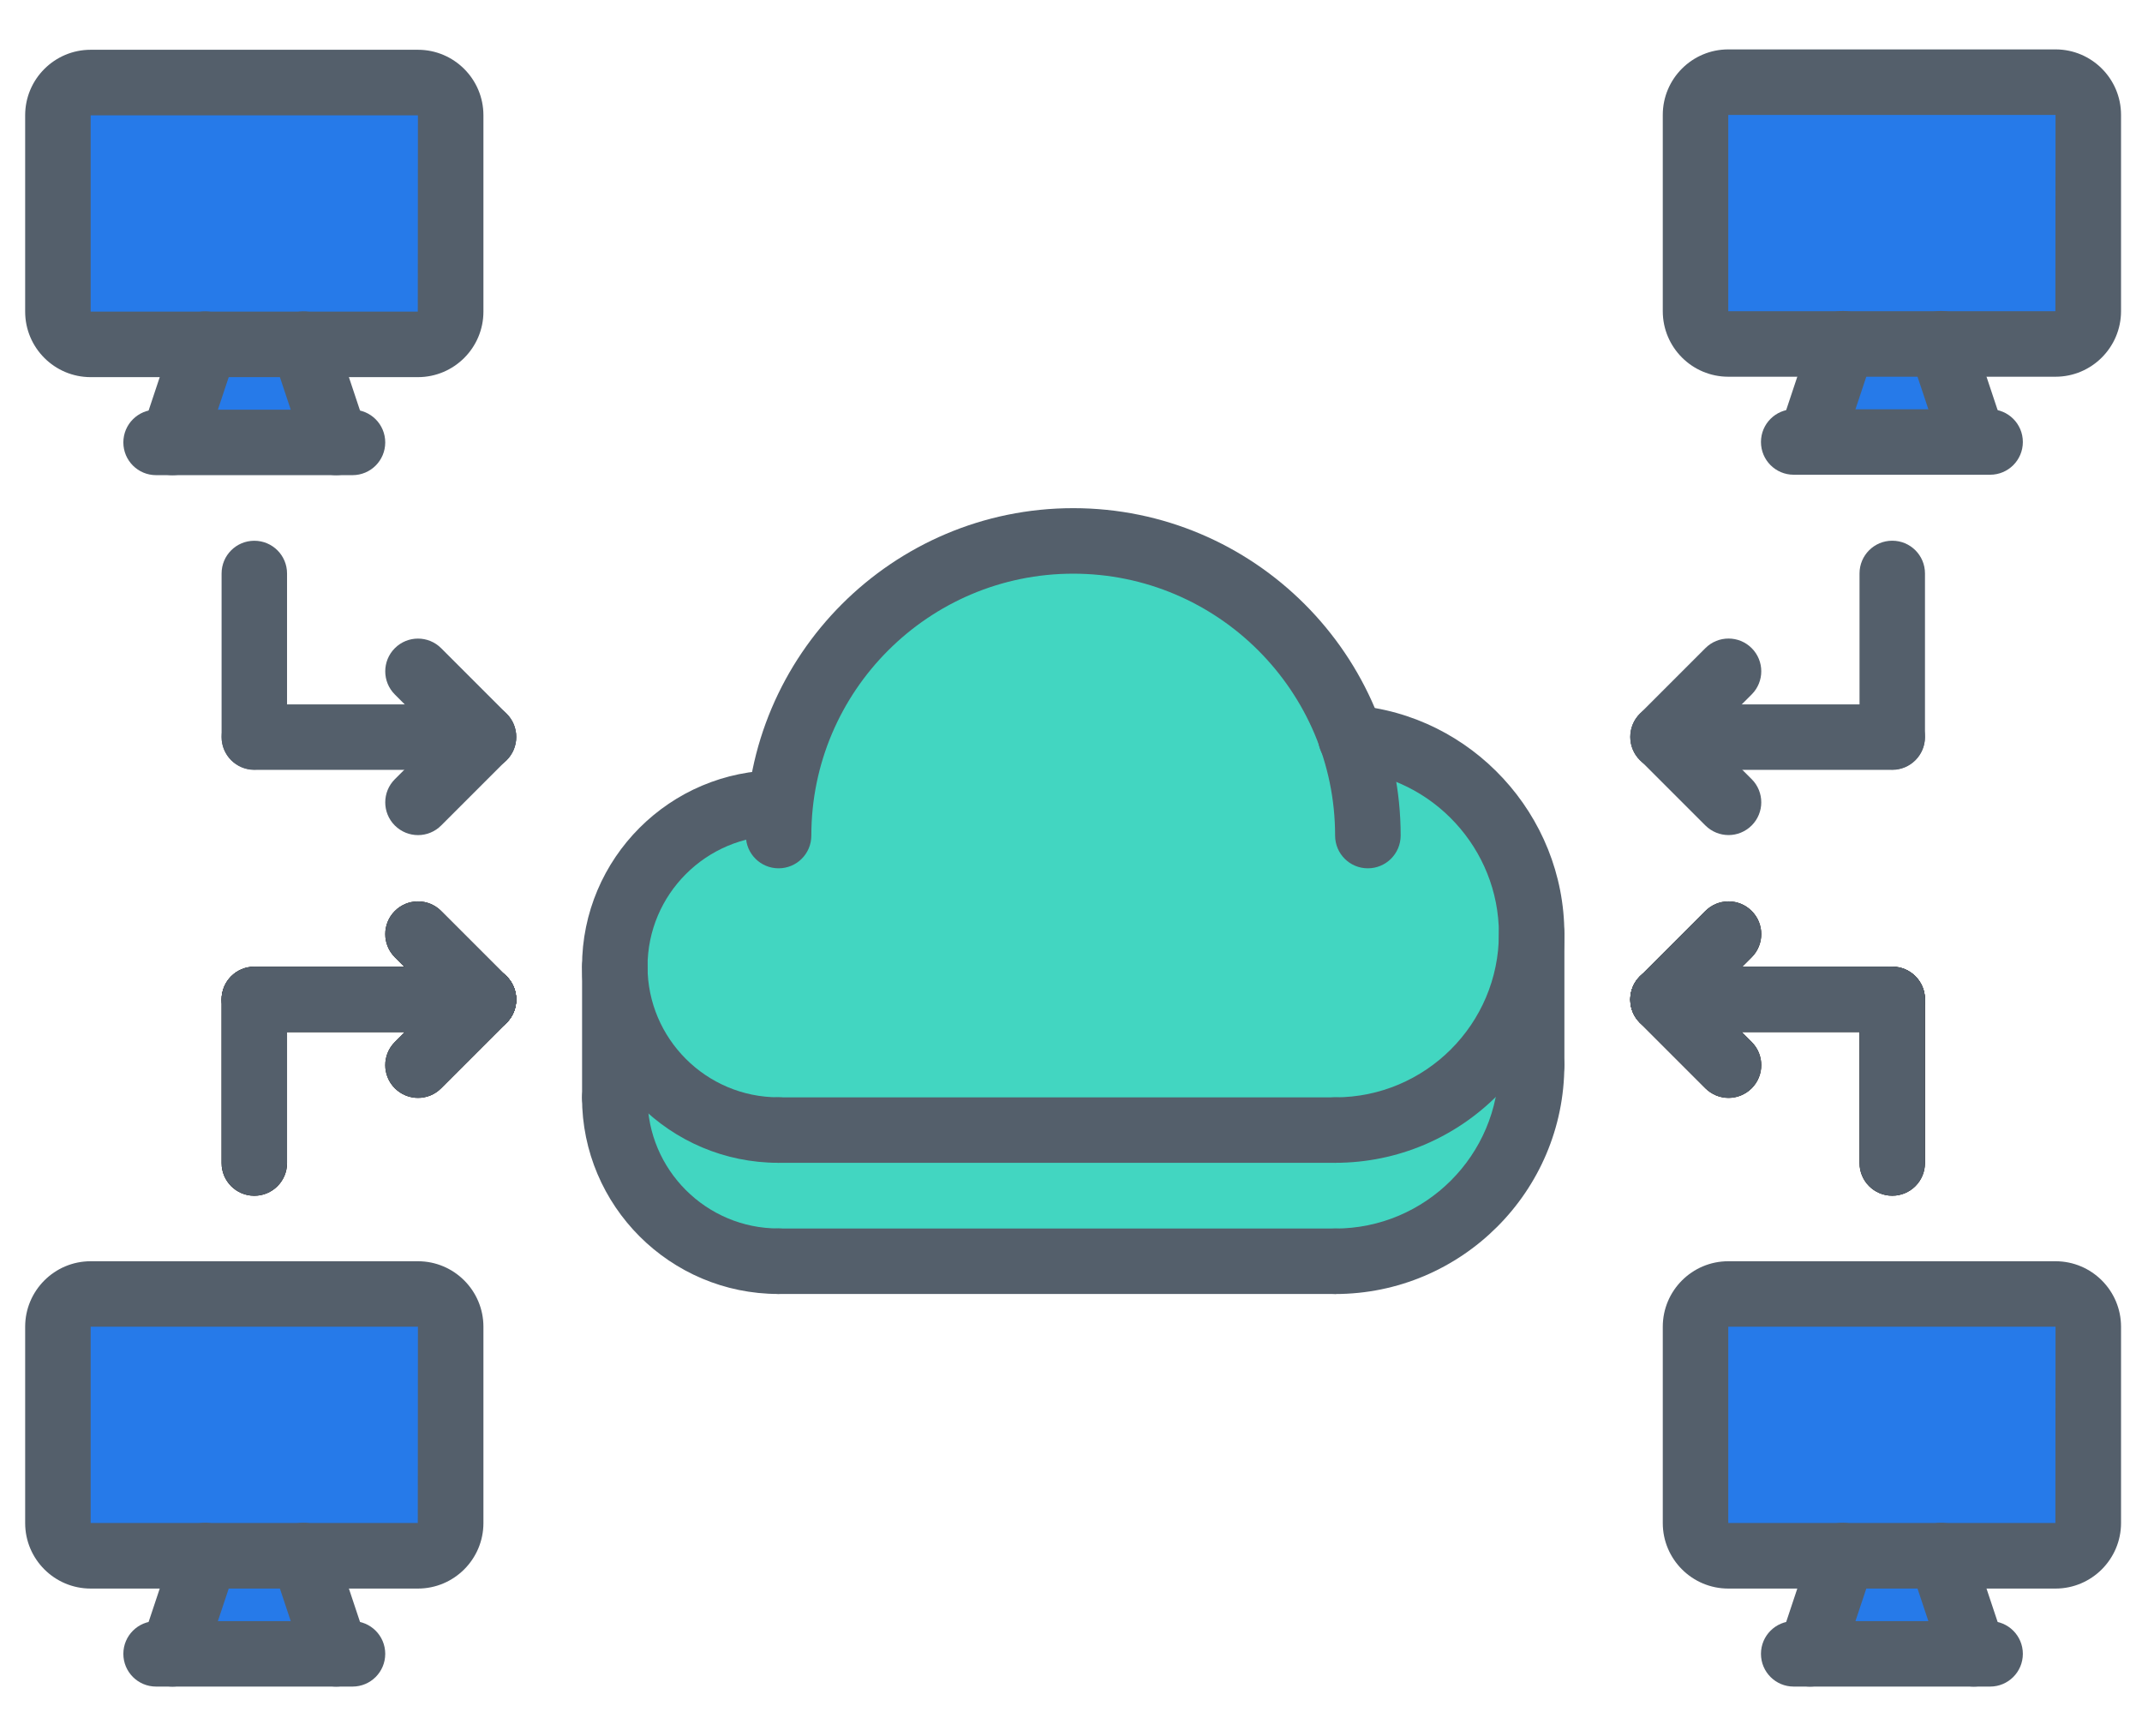 <?xml version="1.0" encoding="utf-8"?>
<!-- Generator: Adobe Illustrator 23.1.1, SVG Export Plug-In . SVG Version: 6.00 Build 0)  -->
<svg version="1.1" id="Слой_1" xmlns="http://www.w3.org/2000/svg" xmlns:xlink="http://www.w3.org/1999/xlink" x="0px" y="0px"
	 width="464px" height="376px" viewBox="0 0 464 376" style="enable-background:new 0 0 464 376;" xml:space="preserve">
<style type="text/css">
	.st0{fill:#267AE9;}
	.st1{fill:#42D6C1;}
	.st2{fill:#545F6B;}
</style>
<path class="st0" d="M65.74,74.61H44.45H19.62c-3.83,0-7.09-3.26-7.09-7.09V24.94c0-3.9,3.26-7.09,7.09-7.09h70.94
	c3.9,0,7.09,3.19,7.09,7.09v42.57c0,3.83-3.19,7.09-7.09,7.09H65.74z"/>
<path class="st0" d="M65.74,74.61l7.09,21.21H37.36l7.09-21.21H65.74z"/>
<path class="st0" d="M65.74,336.96l7.09,21.28H37.36l7.09-21.28H65.74z"/>
<path class="st0" d="M97.66,287.37v42.5c0,3.9-3.19,7.09-7.09,7.09H65.74H44.45H19.62c-3.83,0-7.09-3.19-7.09-7.09v-42.5
	c0-3.9,3.26-7.09,7.09-7.09h70.94C94.47,280.27,97.66,283.47,97.66,287.37L97.66,287.37z"/>
<path class="st0" d="M420.46,336.96l7.09,21.28h-35.47l7.09-21.28H420.46z"/>
<path class="st0" d="M452.38,287.37v42.5c0,3.9-3.19,7.09-7.09,7.09h-24.83h-21.28h-24.76c-3.9,0-7.09-3.19-7.09-7.09v-42.5
	c0-3.9,3.19-7.09,7.09-7.09h70.87C449.19,280.27,452.38,283.47,452.38,287.37L452.38,287.37z"/>
<path class="st0" d="M420.46,74.46l7.09,21.28h-35.47l7.09-21.28L420.46,74.46z"/>
<path class="st0" d="M452.38,24.87v42.5c0,3.9-3.19,7.09-7.09,7.09h-24.83h-21.28h-24.76c-3.9,0-7.09-3.19-7.09-7.09v-42.5
	c0-3.9,3.19-7.09,7.09-7.09h70.87C449.19,17.78,452.38,20.97,452.38,24.87z"/>
<path class="st1" d="M289.21,244.8c23.55,0,42.57-19.08,42.57-42.57v28.38c0,23.48-19.01,42.57-42.57,42.57H168.6
	c-19.58,0-35.4-15.89-35.4-35.4v-28.45c0,19.58,15.82,35.4,35.4,35.4h120.61V244.8z"/>
<path class="st1" d="M292.69,159.8c21.92,1.77,39.09,20.08,39.09,42.42c0,23.48-19.01,42.57-42.57,42.57v-0.07H168.6
	c-19.58,0-35.4-15.82-35.4-35.4s15.82-35.4,35.4-35.4h0.43h0.08c3.47-31.92,30.51-56.76,63.42-56.76c27.81,0,51.43,17.81,60.1,42.64
	L292.69,159.8z"/>
<path class="st2" d="M289.22,251.87H168.62c-3.92,0-7.09-3.17-7.09-7.09c0-3.92,3.17-7.09,7.09-7.09h120.61
	c3.92,0,7.09,3.17,7.09,7.09C296.32,248.7,293.15,251.87,289.22,251.87z"/>
<path class="st2" d="M296.3,188.08c-3.92,0-7.09-3.17-7.09-7.09c0-31.28-25.45-56.73-56.73-56.73s-56.73,25.45-56.73,56.73
	c0,3.92-3.17,7.09-7.09,7.09c-3.92,0-7.09-3.17-7.09-7.09c0-39.1,31.81-70.92,70.92-70.92s70.92,31.81,70.92,70.92
	C303.4,184.91,300.23,188.08,296.3,188.08z"/>
<path class="st2" d="M289.22,251.87c-3.92,0-7.09-3.17-7.09-7.09s3.17-7.09,7.09-7.09c19.56,0,35.47-15.9,35.47-35.44
	c0-18.37-14.33-33.9-32.63-35.34c-3.9-0.31-6.82-3.72-6.51-7.63c0.32-3.9,3.65-6.81,7.63-6.51c25.62,2.02,45.69,23.77,45.69,49.49
	C338.88,229.6,316.6,251.87,289.22,251.87L289.22,251.87z"/>
<path class="st2" d="M168.62,251.87c-23.46,0-42.54-19.07-42.54-42.52c0-23.45,19.08-42.52,42.54-42.52c3.92,0,7.09,3.17,7.09,7.09
	s-3.17,7.09-7.09,7.09c-15.63,0-28.35,12.71-28.35,28.34s12.72,28.33,28.35,28.33c3.92,0,7.09,3.17,7.09,7.09
	C175.71,248.7,172.54,251.87,168.62,251.87z"/>
<path class="st2" d="M289.22,280.28H168.62c-3.92,0-7.09-3.17-7.09-7.09s3.17-7.09,7.09-7.09h120.61c3.92,0,7.09,3.17,7.09,7.09
	S293.15,280.28,289.22,280.28z"/>
<path class="st2" d="M289.22,280.29c-3.92,0-7.09-3.17-7.09-7.09s3.17-7.09,7.09-7.09c19.56,0,35.47-15.9,35.47-35.44
	c0-3.92,3.17-7.09,7.09-7.09s7.09,3.17,7.09,7.09C338.88,258.02,316.6,280.29,289.22,280.29z"/>
<path class="st2" d="M168.62,280.28c-23.46,0-42.54-19.07-42.54-42.52c0-3.92,3.17-7.09,7.09-7.09c3.92,0,7.09,3.17,7.09,7.09
	c0,15.62,12.72,28.33,28.35,28.33c3.92,0,7.09,3.17,7.09,7.09S172.54,280.28,168.62,280.28z"/>
<path class="st2" d="M169.05,181.01h-0.43c-3.92,0-7.09-3.17-7.09-7.09s3.17-7.09,7.09-7.09c3.92,0,7.31,3.17,7.31,7.09
	S172.97,181.01,169.05,181.01z"/>
<path class="st2" d="M133.18,244.86c-3.92,0-7.09-3.17-7.09-7.09v-28.41c0-3.92,3.17-7.09,7.09-7.09c3.92,0,7.09,3.17,7.09,7.09
	v28.41C140.27,241.68,137.1,244.86,133.18,244.86z"/>
<path class="st2" d="M331.79,237.75c-3.92,0-7.09-3.17-7.09-7.09v-28.41c0-3.92,3.17-7.09,7.09-7.09s7.09,3.17,7.09,7.09v28.41
	C338.88,234.57,335.71,237.75,331.79,237.75z"/>
<path d="M104.73,223.56H55.09c-3.92,0-7.09-3.17-7.09-7.09c0-3.92,3.17-7.09,7.09-7.09h49.65c3.92,0,7.09,3.17,7.09,7.09
	C111.83,220.39,108.66,223.56,104.73,223.56z"/>
<path d="M55.09,259.01c-3.92,0-7.09-3.17-7.09-7.09v-35.39c0-3.92,3.17-7.09,7.09-7.09s7.09,3.17,7.09,7.09v35.39
	C62.18,255.84,59.01,259.01,55.09,259.01z"/>
<path d="M90.55,237.81c-1.82,0-3.63-0.7-5.02-2.08c-2.77-2.77-2.77-7.26,0-10.03l14.19-14.19c2.77-2.77,7.26-2.77,10.03,0
	c2.77,2.77,2.77,7.26,0,10.03l-14.19,14.19C94.18,237.12,92.37,237.81,90.55,237.81z"/>
<path d="M104.74,223.62c-1.82,0-3.63-0.7-5.02-2.08l-14.19-14.19c-2.77-2.77-2.77-7.26,0-10.03c2.77-2.77,7.26-2.77,10.03,0
	l14.19,14.19c2.77,2.77,2.77,7.26,0,10.03C108.37,222.93,106.56,223.62,104.74,223.62z"/>
<path class="st2" d="M104.73,223.56H55.09c-3.92,0-7.09-3.17-7.09-7.09c0-3.92,3.17-7.09,7.09-7.09h49.65
	c3.92,0,7.09,3.17,7.09,7.09C111.83,220.39,108.66,223.56,104.73,223.56z"/>
<path class="st2" d="M55.09,259.01c-3.92,0-7.09-3.17-7.09-7.09v-35.39c0-3.92,3.17-7.09,7.09-7.09s7.09,3.17,7.09,7.09v35.39
	C62.18,255.84,59.01,259.01,55.09,259.01z"/>
<path class="st2" d="M90.55,237.81c-1.82,0-3.63-0.7-5.02-2.08c-2.77-2.77-2.77-7.26,0-10.03l14.19-14.19
	c2.77-2.77,7.26-2.77,10.03,0c2.77,2.77,2.77,7.26,0,10.03l-14.19,14.19C94.18,237.12,92.37,237.81,90.55,237.81z"/>
<path class="st2" d="M104.74,223.62c-1.82,0-3.63-0.7-5.02-2.08l-14.19-14.19c-2.77-2.77-2.77-7.26,0-10.03
	c2.77-2.77,7.26-2.77,10.03,0l14.19,14.19c2.77,2.77,2.77,7.26,0,10.03C108.37,222.93,106.56,223.62,104.74,223.62z"/>
<path class="st2" d="M104.73,166.76H55.09c-3.92,0-7.09-3.17-7.09-7.09s3.17-7.09,7.09-7.09h49.65c3.92,0,7.09,3.17,7.09,7.09
	S108.66,166.76,104.73,166.76z"/>
<path class="st2" d="M55.09,166.7c-3.92,0-7.09-3.17-7.09-7.09v-35.39c0-3.92,3.17-7.09,7.09-7.09s7.09,3.17,7.09,7.09v35.39
	C62.18,163.53,59.01,166.7,55.09,166.7L55.09,166.7z"/>
<path class="st2" d="M104.74,166.7c-1.82,0-3.63-0.7-5.02-2.08l-14.19-14.19c-2.77-2.77-2.77-7.26,0-10.03
	c2.77-2.77,7.26-2.77,10.03,0l14.19,14.19c2.77,2.77,2.77,7.26,0,10.03C108.37,166,106.56,166.7,104.74,166.7z"/>
<path class="st2" d="M90.55,180.89c-1.82,0-3.63-0.7-5.02-2.08c-2.77-2.77-2.77-7.26,0-10.03l14.19-14.19
	c2.77-2.77,7.26-2.77,10.03,0c2.77,2.77,2.77,7.26,0,10.03l-14.19,14.19C94.18,180.19,92.37,180.89,90.55,180.89z"/>
<path d="M409.9,223.55h-49.65c-3.92,0-7.09-3.17-7.09-7.09s3.17-7.09,7.09-7.09h49.65c3.92,0,7.09,3.17,7.09,7.09
	S413.82,223.55,409.9,223.55z"/>
<path d="M409.9,259c-3.92,0-7.09-3.17-7.09-7.09v-35.39c0-3.92,3.17-7.09,7.09-7.09s7.09,3.17,7.09,7.09v35.39
	C416.99,255.83,413.82,259,409.9,259z"/>
<path d="M374.44,237.81c-1.82,0-3.63-0.7-5.02-2.08l-14.19-14.19c-2.77-2.77-2.77-7.26,0-10.03c2.77-2.77,7.26-2.77,10.03,0
	l14.19,14.19c2.77,2.77,2.77,7.26,0,10.03C378.06,237.11,376.25,237.81,374.44,237.81z"/>
<path d="M360.25,223.62c-1.82,0-3.63-0.7-5.02-2.08c-2.77-2.77-2.77-7.26,0-10.03l14.19-14.19c2.77-2.77,7.26-2.77,10.03,0
	c2.77,2.77,2.77,7.26,0,10.03l-14.19,14.19C363.87,222.92,362.06,223.62,360.25,223.62z"/>
<path class="st2" d="M409.9,223.55h-49.65c-3.92,0-7.09-3.17-7.09-7.09s3.17-7.09,7.09-7.09h49.65c3.92,0,7.09,3.17,7.09,7.09
	S413.82,223.55,409.9,223.55z"/>
<path class="st2" d="M409.9,259c-3.92,0-7.09-3.17-7.09-7.09v-35.39c0-3.92,3.17-7.09,7.09-7.09s7.09,3.17,7.09,7.09v35.39
	C416.99,255.83,413.82,259,409.9,259z"/>
<path class="st2" d="M374.44,237.81c-1.82,0-3.63-0.7-5.02-2.08l-14.19-14.19c-2.77-2.77-2.77-7.26,0-10.03
	c2.77-2.77,7.26-2.77,10.03,0l14.19,14.19c2.77,2.77,2.77,7.26,0,10.03C378.06,237.11,376.25,237.81,374.44,237.81z"/>
<path class="st2" d="M360.25,223.62c-1.82,0-3.63-0.7-5.02-2.08c-2.77-2.77-2.77-7.26,0-10.03l14.19-14.19
	c2.77-2.77,7.26-2.77,10.03,0c2.77,2.77,2.77,7.26,0,10.03l-14.19,14.19C363.87,222.92,362.06,223.62,360.25,223.62z"/>
<path class="st2" d="M409.9,166.76h-49.65c-3.92,0-7.09-3.17-7.09-7.09c0-3.92,3.17-7.09,7.09-7.09h49.65
	c3.92,0,7.09,3.17,7.09,7.09C416.99,163.58,413.82,166.76,409.9,166.76z"/>
<path class="st2" d="M409.9,166.69c-3.92,0-7.09-3.17-7.09-7.09v-35.39c0-3.92,3.17-7.09,7.09-7.09s7.09,3.17,7.09,7.09v35.39
	C416.99,163.52,413.82,166.69,409.9,166.69L409.9,166.69z"/>
<path class="st2" d="M360.25,166.69c-1.82,0-3.63-0.7-5.02-2.08c-2.77-2.77-2.77-7.26,0-10.03l14.19-14.19
	c2.77-2.77,7.26-2.77,10.03,0c2.77,2.77,2.77,7.26,0,10.03l-14.19,14.19C363.87,166,362.06,166.69,360.25,166.69z"/>
<path class="st2" d="M374.44,180.88c-1.82,0-3.63-0.7-5.02-2.08l-14.19-14.19c-2.77-2.77-2.77-7.26,0-10.03
	c2.77-2.77,7.26-2.77,10.03,0l14.19,14.19c2.77,2.77,2.77,7.26,0,10.03C378.06,180.18,376.25,180.88,374.44,180.88z"/>
<path class="st2" d="M445.27,81.6h-70.89c-7.83,0-14.19-6.36-14.19-14.19V24.89c0-7.83,6.36-14.19,14.19-14.19h70.89
	c7.83,0,14.19,6.36,14.19,14.19v42.52C459.45,75.24,453.09,81.6,445.27,81.6z M445.27,67.41v7.09V67.41z M374.38,24.89v42.52h70.86
	l0.03-42.52H374.38z"/>
<path class="st2" d="M392.09,102.83c-0.74,0-1.5-0.12-2.24-0.37c-3.71-1.23-5.73-5.25-4.48-8.97l7.09-21.28
	c1.24-3.71,5.21-5.74,8.97-4.48c3.71,1.23,5.73,5.25,4.48,8.97l-7.09,21.28C397.83,100.95,395.07,102.83,392.09,102.83
	L392.09,102.83z"/>
<path class="st2" d="M427.56,102.83c-2.97,0-5.74-1.88-6.73-4.85l-7.09-21.28c-1.24-3.72,0.77-7.74,4.48-8.97
	c3.75-1.26,7.73,0.77,8.97,4.48l7.09,21.28c1.24,3.72-0.77,7.74-4.48,8.97C429.05,102.72,428.3,102.83,427.56,102.83L427.56,102.83z
	"/>
<path class="st2" d="M431.1,102.83h-42.55c-3.92,0-7.09-3.17-7.09-7.09c0-3.92,3.17-7.09,7.09-7.09h42.55
	c3.92,0,7.09,3.17,7.09,7.09C438.19,99.66,435.02,102.83,431.1,102.83z"/>
<path class="st2" d="M445.27,344.09h-70.89c-7.83,0-14.19-6.36-14.19-14.19v-42.52c0-7.83,6.36-14.19,14.19-14.19h70.89
	c7.83,0,14.19,6.36,14.19,14.19v42.52C459.45,337.72,453.09,344.09,445.27,344.09z M445.27,329.9v7.09V329.9z M374.38,287.37v42.52
	h70.86l0.03-42.52H374.38z"/>
<path class="st2" d="M392.09,365.32c-0.74,0-1.5-0.12-2.24-0.37c-3.71-1.23-5.73-5.25-4.48-8.97l7.09-21.28
	c1.24-3.71,5.21-5.73,8.97-4.48c3.71,1.23,5.73,5.25,4.48,8.97l-7.09,21.28C397.83,363.45,395.07,365.32,392.09,365.32
	L392.09,365.32z"/>
<path class="st2" d="M427.56,365.32c-2.97,0-5.74-1.88-6.73-4.85l-7.09-21.28c-1.24-3.72,0.77-7.74,4.48-8.97
	c3.75-1.24,7.73,0.77,8.97,4.48l7.09,21.28c1.24,3.72-0.77,7.74-4.48,8.97C429.05,365.21,428.3,365.32,427.56,365.32L427.56,365.32z
	"/>
<path class="st2" d="M431.1,365.32h-42.55c-3.92,0-7.09-3.17-7.09-7.09s3.17-7.09,7.09-7.09h42.55c3.92,0,7.09,3.17,7.09,7.09
	S435.02,365.32,431.1,365.32z"/>
<path class="st2" d="M90.53,344.09H19.64c-7.83,0-14.19-6.36-14.19-14.19v-42.52c0-7.83,6.36-14.19,14.19-14.19h70.89
	c7.83,0,14.19,6.36,14.19,14.19v42.52C104.72,337.72,98.36,344.09,90.53,344.09z M90.53,329.9v7.09V329.9z M19.64,287.37v42.52H90.5
	l0.03-42.52H19.64z"/>
<path class="st2" d="M37.36,365.32c-0.74,0-1.5-0.12-2.24-0.37c-3.71-1.23-5.73-5.25-4.48-8.97l7.09-21.28
	c1.24-3.71,5.22-5.73,8.97-4.48c3.71,1.23,5.73,5.25,4.48,8.97l-7.09,21.28C43.1,363.45,40.33,365.32,37.36,365.32L37.36,365.32z"/>
<path class="st2" d="M72.82,365.32c-2.97,0-5.74-1.88-6.73-4.85L59,339.19c-1.24-3.72,0.77-7.74,4.48-8.97
	c3.75-1.24,7.73,0.77,8.97,4.48l7.09,21.28c1.24,3.72-0.77,7.74-4.48,8.97C74.32,365.21,73.57,365.32,72.82,365.32L72.82,365.32z"/>
<path class="st2" d="M76.36,365.32H33.81c-3.92,0-7.09-3.17-7.09-7.09s3.17-7.09,7.09-7.09h42.55c3.92,0,7.09,3.17,7.09,7.09
	S80.29,365.32,76.36,365.32z"/>
<path class="st2" d="M90.53,81.69H19.64c-7.83,0-14.19-6.36-14.19-14.19V24.97c0-7.83,6.36-14.19,14.19-14.19h70.89
	c7.83,0,14.19,6.36,14.19,14.19V67.5C104.72,75.32,98.36,81.69,90.53,81.69z M90.53,67.5v7.09V67.5z M19.64,24.97V67.5H90.5
	l0.03-42.52H19.64z"/>
<path class="st2" d="M37.36,102.92c-0.74,0-1.5-0.12-2.24-0.37c-3.71-1.23-5.73-5.25-4.48-8.97l7.09-21.28
	c1.24-3.71,5.22-5.73,8.97-4.48c3.71,1.23,5.73,5.25,4.48,8.97l-7.09,21.28C43.1,101.04,40.33,102.92,37.36,102.92z"/>
<path class="st2" d="M72.82,102.92c-2.97,0-5.74-1.88-6.73-4.85L59,76.79c-1.24-3.72,0.77-7.74,4.48-8.97
	c3.75-1.25,7.73,0.77,8.97,4.48l7.09,21.28c1.24,3.72-0.77,7.74-4.48,8.97C74.32,102.8,73.57,102.92,72.82,102.92L72.82,102.92z"/>
<path class="st2" d="M76.36,102.92H33.81c-3.92,0-7.09-3.17-7.09-7.09s3.17-7.09,7.09-7.09h42.55c3.92,0,7.09,3.17,7.09,7.09
	S80.29,102.92,76.36,102.92z"/>
</svg>
